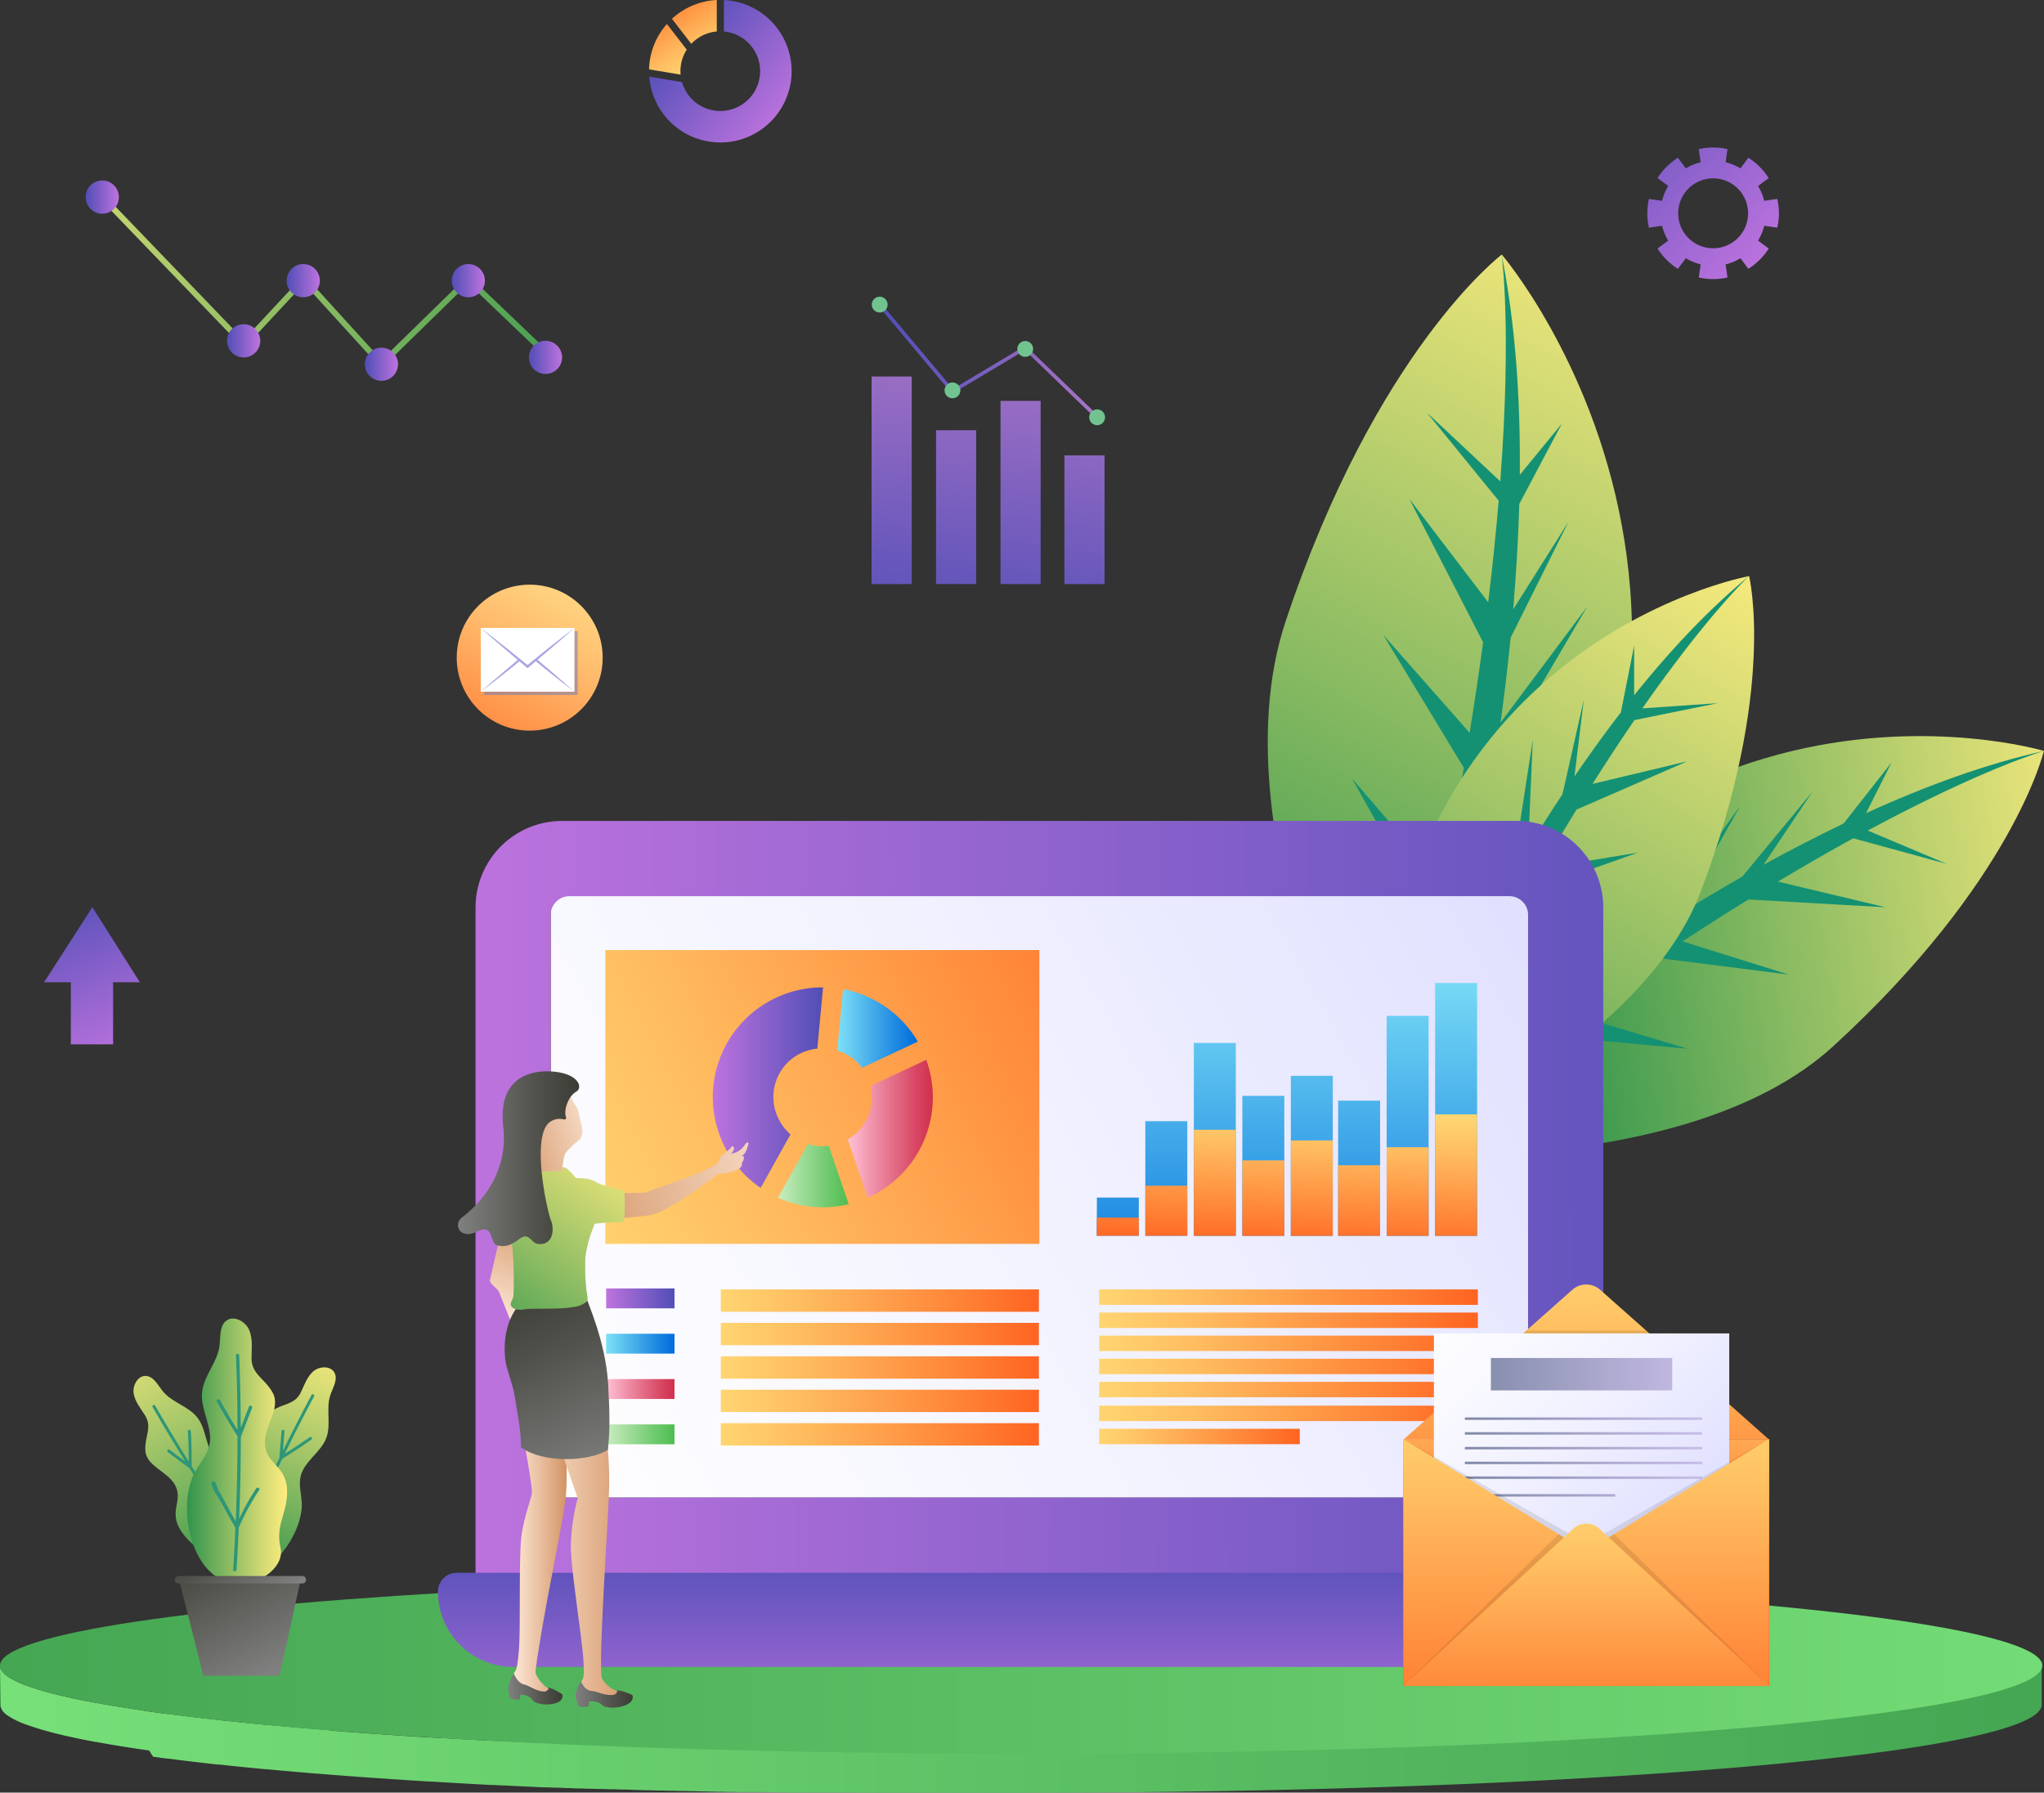 <svg xmlns="http://www.w3.org/2000/svg" xmlns:xlink="http://www.w3.org/1999/xlink" viewBox="0 0 624 547.26"><rect x="0" y="0" width="624" height="547.26" fill="#333333" stroke="none"/><defs><style>.cls-1{isolation:isolate;}.cls-2{fill:url(#New_Gradient_Swatch_copy_10);}.cls-3{fill:#149173;}.cls-4{fill:url(#New_Gradient_Swatch_copy_10-2);}.cls-5{fill:url(#New_Gradient_Swatch_copy_10-3);}.cls-6{fill:#21692b;}.cls-7{fill:url(#linear-gradient);}.cls-8{fill:url(#linear-gradient-2);}.cls-9{fill:url(#New_Gradient_Swatch_copy_26);}.cls-10{fill:url(#New_Gradient_Swatch_copy_4);}.cls-11{fill:url(#New_Gradient_Swatch_copy_4-2);}.cls-12{fill:url(#New_Gradient_Swatch_copy_4-3);}.cls-13{fill:url(#New_Gradient_Swatch_copy_12);}.cls-14{fill:url(#New_Gradient_Swatch_copy_7);}.cls-15{fill:url(#New_Gradient_Swatch_copy_11);}.cls-16{fill:url(#New_Gradient_Swatch_copy_8);}.cls-17{fill:url(#New_Gradient_Swatch_copy_8-2);}.cls-18{fill:url(#New_Gradient_Swatch_copy_8-3);}.cls-19{fill:url(#New_Gradient_Swatch_copy_8-4);}.cls-20{fill:url(#New_Gradient_Swatch_copy_8-5);}.cls-21{fill:url(#New_Gradient_Swatch_copy_8-6);}.cls-22{fill:url(#New_Gradient_Swatch_copy_8-7);}.cls-23{fill:url(#New_Gradient_Swatch_copy_8-8);}.cls-24{fill:url(#New_Gradient_Swatch_copy_8-9);}.cls-25{fill:url(#New_Gradient_Swatch_copy_8-10);}.cls-26{fill:url(#New_Gradient_Swatch_copy_8-11);}.cls-27{fill:url(#New_Gradient_Swatch_copy_8-12);}.cls-28{fill:url(#New_Gradient_Swatch_copy_8-13);}.cls-29{fill:url(#New_Gradient_Swatch_copy_11-2);}.cls-30{fill:url(#New_Gradient_Swatch_copy_7-2);}.cls-31{fill:url(#New_Gradient_Swatch_copy_12-2);}.cls-32{fill:url(#New_Gradient_Swatch_copy_4-4);}.cls-33,.cls-41{fill-rule:evenodd;}.cls-33{fill:url(#New_Gradient_Swatch_copy_12-3);}.cls-34{fill:url(#New_Gradient_Swatch_copy_12-4);}.cls-35{fill:url(#New_Gradient_Swatch_copy_12-5);}.cls-36{fill:url(#New_Gradient_Swatch_copy_12-6);}.cls-37{fill:url(#New_Gradient_Swatch_copy_12-7);}.cls-38{fill:url(#New_Gradient_Swatch_copy_12-8);}.cls-39{fill:url(#New_Gradient_Swatch_copy_12-9);}.cls-40{fill:url(#New_Gradient_Swatch_copy_12-10);}.cls-41{fill:url(#New_Gradient_Swatch_copy_8-14);}.cls-42{fill:url(#New_Gradient_Swatch_copy_8-15);}.cls-43{fill:url(#New_Gradient_Swatch_copy_8-16);}.cls-44{fill:url(#New_Gradient_Swatch_copy_8-17);}.cls-45{fill:url(#New_Gradient_Swatch_copy_8-18);}.cls-46{fill:url(#New_Gradient_Swatch_copy_8-19);}.cls-47{fill:url(#New_Gradient_Swatch_copy_8-20);}.cls-48{fill:url(#New_Gradient_Swatch_copy_8-21);}.cls-49{fill:url(#New_Gradient_Swatch_copy_4-5);}.cls-50{fill:url(#New_Gradient_Swatch_copy_8-22);}.cls-51{fill:url(#New_Gradient_Swatch_copy_8-23);}.cls-52{fill:url(#New_Gradient_Swatch_copy_4-6);}.cls-53{fill:url(#New_Gradient_Swatch_copy_4-7);}.cls-54{fill:url(#New_Gradient_Swatch_copy_22);}.cls-55{opacity:0.5;mix-blend-mode:multiply;}.cls-56{fill:#6c78ba;}.cls-57{fill:#fff;}.cls-58{fill:#aba6e2;}.cls-59{fill:url(#New_Gradient_Swatch_copy_16);}.cls-60{fill:url(#New_Gradient_Swatch_copy_16-2);}.cls-61{fill:url(#New_Gradient_Swatch_copy_16-3);}.cls-62{fill:url(#New_Gradient_Swatch_copy_16-4);}.cls-63{fill:url(#New_Gradient_Swatch_copy_16-5);}.cls-64{fill:#71c48f;}.cls-65{fill:url(#New_Gradient_Swatch_copy_10-4);}.cls-66{fill:url(#New_Gradient_Swatch_copy_4-8);}.cls-67{fill:url(#New_Gradient_Swatch_copy_4-9);}.cls-68{fill:url(#New_Gradient_Swatch_copy_4-10);}.cls-69{fill:url(#New_Gradient_Swatch_copy_4-11);}.cls-70{fill:url(#New_Gradient_Swatch_copy_4-12);}.cls-71{fill:url(#New_Gradient_Swatch_copy_4-13);}.cls-72{fill:url(#New_Gradient_Swatch_copy_14);}.cls-73{fill:url(#New_Gradient_Swatch_copy_14-2);}.cls-74{fill:url(#New_Gradient_Swatch_copy);}.cls-75{fill:url(#New_Gradient_Swatch_copy_14-3);}.cls-76{fill:url(#New_Gradient_Swatch_copy-2);}.cls-77{fill:url(#New_Gradient_Swatch_copy_14-4);}.cls-78{fill:#f9b253;}.cls-79{fill:url(#New_Gradient_Swatch_copy-3);}.cls-80{fill:#ccc;}.cls-81{fill:url(#New_Gradient_Swatch_copy_10-5);}.cls-82{fill:url(#New_Gradient_Swatch_copy_14-5);}.cls-83{fill:url(#New_Gradient_Swatch_copy-4);}.cls-84{fill:url(#New_Gradient_Swatch_copy_10-6);}.cls-85{fill:#2d9678;}.cls-86{fill:url(#New_Gradient_Swatch_copy_10-7);}.cls-87{fill:url(#New_Gradient_Swatch_copy_10-8);}.cls-88{fill:url(#New_Gradient_Swatch_copy-5);}.cls-89{fill:url(#New_Gradient_Swatch_copy-6);}.cls-90{fill:url(#New_Gradient_Swatch_copy_8-24);}.cls-91{fill:url(#New_Gradient_Swatch_copy_8-25);}.cls-92{opacity:0.1;}.cls-93{fill:url(#New_Gradient_Swatch_copy_26-2);}.cls-94{fill:url(#New_Gradient_Swatch_copy_24);}.cls-95{fill:url(#New_Gradient_Swatch_copy_24-2);}.cls-96{fill:url(#New_Gradient_Swatch_copy_24-3);}.cls-97{fill:url(#New_Gradient_Swatch_copy_24-4);}.cls-98{fill:url(#New_Gradient_Swatch_copy_24-5);}.cls-99{fill:url(#New_Gradient_Swatch_copy_24-6);}.cls-100{fill:url(#New_Gradient_Swatch_copy_24-7);}.cls-101{fill:url(#New_Gradient_Swatch_copy_8-26);}.cls-102{fill:url(#New_Gradient_Swatch_copy_8-27);}</style><linearGradient id="New_Gradient_Swatch_copy_10" x1="-1114.6" y1="596.02" x2="-979.76" y2="334.04" gradientTransform="translate(2147.15)" gradientUnits="userSpaceOnUse"><stop offset="0" stop-color="#30944c"/><stop offset="0.41" stop-color="#8abb62"/><stop offset="0.82" stop-color="#dedf77"/><stop offset="1" stop-color="#ffed7f"/></linearGradient><linearGradient id="New_Gradient_Swatch_copy_10-2" x1="-1032.07" y1="563.39" x2="-845.22" y2="534.49" xlink:href="#New_Gradient_Swatch_copy_10"/><linearGradient id="New_Gradient_Swatch_copy_10-3" x1="-1083.71" y1="631.57" x2="-959.47" y2="431.23" xlink:href="#New_Gradient_Swatch_copy_10"/><linearGradient id="linear-gradient" x1="3031.01" y1="794.48" x2="3682.23" y2="794.48" gradientTransform="matrix(-1, 0, 0, 1, 4312, 0)" gradientUnits="userSpaceOnUse"><stop offset="0" stop-color="#44a552"/><stop offset="0.43" stop-color="#59bd62"/><stop offset="1" stop-color="#79e27a"/></linearGradient><linearGradient id="linear-gradient-2" x1="3682.2" y1="775.69" x2="2975.62" y2="774.37" gradientTransform="matrix(-1, 0, 0, 1, 3663.82, -266.61)" xlink:href="#linear-gradient"/><linearGradient id="New_Gradient_Swatch_copy_26" x1="822.74" y1="721.01" x2="1254.64" y2="478.14" gradientTransform="translate(-663.74 -266.61)" gradientUnits="userSpaceOnUse"><stop offset="0" stop-color="#fff"/><stop offset="0.37" stop-color="#f2f2ff"/><stop offset="1" stop-color="#d2d2ff"/></linearGradient><linearGradient id="New_Gradient_Swatch_copy_4" x1="802.11" y1="638.26" x2="1230.42" y2="637.06" gradientTransform="translate(-15.56)" gradientUnits="userSpaceOnUse"><stop offset="0" stop-color="#be73de"/><stop offset="1" stop-color="#514eb7"/></linearGradient><linearGradient id="New_Gradient_Swatch_copy_4-2" x1="981.05" y1="805.01" x2="981.05" y2="736.95" xlink:href="#New_Gradient_Swatch_copy_4"/><linearGradient id="New_Gradient_Swatch_copy_4-3" x1="848.79" y1="662.99" x2="869.65" y2="662.99" gradientTransform="translate(-663.74 -266.61)" xlink:href="#New_Gradient_Swatch_copy_4"/><linearGradient id="New_Gradient_Swatch_copy_12" x1="848.79" y1="676.82" x2="869.65" y2="676.82" gradientTransform="translate(-663.74 -266.61)" gradientUnits="userSpaceOnUse"><stop offset="0" stop-color="#7de1f6"/><stop offset="0.07" stop-color="#74d8f4"/><stop offset="0.71" stop-color="#218be2"/><stop offset="1" stop-color="#006ddb"/></linearGradient><linearGradient id="New_Gradient_Swatch_copy_7" x1="848.79" y1="690.66" x2="869.65" y2="690.66" gradientTransform="translate(-663.74 -266.61)" gradientUnits="userSpaceOnUse"><stop offset="0" stop-color="#ffc1d6"/><stop offset="0.38" stop-color="#eb849d"/><stop offset="0.8" stop-color="#d84764"/><stop offset="1" stop-color="#d02f4d"/></linearGradient><linearGradient id="New_Gradient_Swatch_copy_11" x1="848.79" y1="704.49" x2="869.65" y2="704.49" gradientTransform="translate(-663.74 -266.61)" gradientUnits="userSpaceOnUse"><stop offset="0" stop-color="#caedc0"/><stop offset="0.06" stop-color="#c2eab9"/><stop offset="0.71" stop-color="#6fca6e"/><stop offset="1" stop-color="#4ebd50"/></linearGradient><linearGradient id="New_Gradient_Swatch_copy_8" x1="883.77" y1="663.67" x2="980.89" y2="663.67" gradientTransform="translate(-663.74 -266.61)" gradientUnits="userSpaceOnUse"><stop offset="0" stop-color="#ffd571"/><stop offset="0.25" stop-color="#ffbd60"/><stop offset="0.78" stop-color="#ff8035"/><stop offset="1" stop-color="#ff6421"/></linearGradient><linearGradient id="New_Gradient_Swatch_copy_8-2" x1="883.77" y1="684.08" x2="980.89" y2="684.08" xlink:href="#New_Gradient_Swatch_copy_8"/><linearGradient id="New_Gradient_Swatch_copy_8-3" x1="883.77" y1="704.49" x2="980.89" y2="704.49" xlink:href="#New_Gradient_Swatch_copy_8"/><linearGradient id="New_Gradient_Swatch_copy_8-4" x1="883.77" y1="694.29" x2="980.89" y2="694.29" xlink:href="#New_Gradient_Swatch_copy_8"/><linearGradient id="New_Gradient_Swatch_copy_8-5" x1="883.77" y1="673.88" x2="980.89" y2="673.88" xlink:href="#New_Gradient_Swatch_copy_8"/><linearGradient id="New_Gradient_Swatch_copy_8-6" x1="999.29" y1="662.62" x2="1114.91" y2="662.62" xlink:href="#New_Gradient_Swatch_copy_8"/><linearGradient id="New_Gradient_Swatch_copy_8-7" x1="999.29" y1="676.72" x2="1114.91" y2="676.72" xlink:href="#New_Gradient_Swatch_copy_8"/><linearGradient id="New_Gradient_Swatch_copy_8-8" x1="999.29" y1="690.82" x2="1114.91" y2="690.82" xlink:href="#New_Gradient_Swatch_copy_8"/><linearGradient id="New_Gradient_Swatch_copy_8-9" x1="999.29" y1="683.77" x2="1114.91" y2="683.77" xlink:href="#New_Gradient_Swatch_copy_8"/><linearGradient id="New_Gradient_Swatch_copy_8-10" x1="999.29" y1="669.67" x2="1114.91" y2="669.67" xlink:href="#New_Gradient_Swatch_copy_8"/><linearGradient id="New_Gradient_Swatch_copy_8-11" x1="999.29" y1="698.1" x2="1114.91" y2="698.1" xlink:href="#New_Gradient_Swatch_copy_8"/><linearGradient id="New_Gradient_Swatch_copy_8-12" x1="999.29" y1="705.15" x2="1060.55" y2="705.15" xlink:href="#New_Gradient_Swatch_copy_8"/><linearGradient id="New_Gradient_Swatch_copy_8-13" x1="834.38" y1="641" x2="1036.57" y2="541.69" xlink:href="#New_Gradient_Swatch_copy_8"/><linearGradient id="New_Gradient_Swatch_copy_11-2" x1="901.23" y1="625.52" x2="922.81" y2="625.52" gradientTransform="translate(-15.56)" xlink:href="#New_Gradient_Swatch_copy_11"/><linearGradient id="New_Gradient_Swatch_copy_7-2" x1="922.52" y1="611.2" x2="948.49" y2="611.2" gradientTransform="translate(-15.56)" xlink:href="#New_Gradient_Swatch_copy_7"/><linearGradient id="New_Gradient_Swatch_copy_12-2" x1="919.33" y1="580.6" x2="943.88" y2="580.6" gradientTransform="translate(-15.56)" xlink:href="#New_Gradient_Swatch_copy_12"/><linearGradient id="New_Gradient_Swatch_copy_4-4" x1="881.31" y1="598.64" x2="915" y2="598.64" xlink:href="#New_Gradient_Swatch_copy_4"/><linearGradient id="New_Gradient_Swatch_copy_12-3" x1="1004.99" y1="560.09" x2="1004.99" y2="673.75" xlink:href="#New_Gradient_Swatch_copy_12"/><linearGradient id="New_Gradient_Swatch_copy_12-4" x1="1019.79" y1="560.09" x2="1019.79" y2="673.75" xlink:href="#New_Gradient_Swatch_copy_12"/><linearGradient id="New_Gradient_Swatch_copy_12-5" x1="1034.6" y1="560.09" x2="1034.6" y2="673.75" xlink:href="#New_Gradient_Swatch_copy_12"/><linearGradient id="New_Gradient_Swatch_copy_12-6" x1="1049.41" y1="560.09" x2="1049.41" y2="673.75" xlink:href="#New_Gradient_Swatch_copy_12"/><linearGradient id="New_Gradient_Swatch_copy_12-7" x1="1064.22" y1="560.09" x2="1064.22" y2="673.75" xlink:href="#New_Gradient_Swatch_copy_12"/><linearGradient id="New_Gradient_Swatch_copy_12-8" x1="1078.65" y1="560.09" x2="1078.65" y2="673.75" xlink:href="#New_Gradient_Swatch_copy_12"/><linearGradient id="New_Gradient_Swatch_copy_12-9" x1="1093.46" y1="560.09" x2="1093.46" y2="673.75" xlink:href="#New_Gradient_Swatch_copy_12"/><linearGradient id="New_Gradient_Swatch_copy_12-10" x1="1108.26" y1="560.09" x2="1108.26" y2="673.75" xlink:href="#New_Gradient_Swatch_copy_12"/><linearGradient id="New_Gradient_Swatch_copy_8-14" x1="1006.59" y1="603.69" x2="1004.8" y2="645.56" xlink:href="#New_Gradient_Swatch_copy_8"/><linearGradient id="New_Gradient_Swatch_copy_8-15" x1="1021.16" y1="604.31" x2="1019.37" y2="646.19" xlink:href="#New_Gradient_Swatch_copy_8"/><linearGradient id="New_Gradient_Swatch_copy_8-16" x1="1035.57" y1="604.93" x2="1033.78" y2="646.8" xlink:href="#New_Gradient_Swatch_copy_8"/><linearGradient id="New_Gradient_Swatch_copy_8-17" x1="1050.56" y1="605.57" x2="1048.76" y2="647.45" xlink:href="#New_Gradient_Swatch_copy_8"/><linearGradient id="New_Gradient_Swatch_copy_8-18" x1="1065.21" y1="606.2" x2="1063.41" y2="648.07" xlink:href="#New_Gradient_Swatch_copy_8"/><linearGradient id="New_Gradient_Swatch_copy_8-19" x1="1079.77" y1="606.83" x2="1077.98" y2="648.7" xlink:href="#New_Gradient_Swatch_copy_8"/><linearGradient id="New_Gradient_Swatch_copy_8-20" x1="1094.44" y1="607.45" x2="1092.64" y2="649.33" xlink:href="#New_Gradient_Swatch_copy_8"/><linearGradient id="New_Gradient_Swatch_copy_8-21" x1="1109" y1="608.08" x2="1107.21" y2="649.95" xlink:href="#New_Gradient_Swatch_copy_8"/><linearGradient id="New_Gradient_Swatch_copy_4-5" x1="3124.3" y1="347.48" x2="3183.62" y2="290.92" gradientTransform="matrix(-1, 0, 0, 1, 4312, 0)" xlink:href="#New_Gradient_Swatch_copy_4"/><linearGradient id="New_Gradient_Swatch_copy_8-22" x1="3443.55" y1="282.08" x2="3458.34" y2="259.63" gradientTransform="matrix(-1, 0, 0, 1, 4312, 0)" xlink:href="#New_Gradient_Swatch_copy_8"/><linearGradient id="New_Gradient_Swatch_copy_8-23" x1="3456.2" y1="290.42" x2="3470.99" y2="267.97" gradientTransform="matrix(-1, 0, 0, 1, 4312, 0)" xlink:href="#New_Gradient_Swatch_copy_8"/><linearGradient id="New_Gradient_Swatch_copy_4-6" x1="3425.44" y1="303.74" x2="3458.71" y2="276.02" gradientTransform="matrix(-1, 0, 0, 1, 4312, 0)" xlink:href="#New_Gradient_Swatch_copy_4"/><linearGradient id="New_Gradient_Swatch_copy_4-7" x1="3625.71" y1="590.58" x2="3647.37" y2="538.58" gradientTransform="matrix(-1, 0, 0, 1, 3663.82, -266.61)" xlink:href="#New_Gradient_Swatch_copy_4"/><linearGradient id="New_Gradient_Swatch_copy_22" x1="3491.08" y1="446.72" x2="3520.18" y2="501.25" gradientTransform="matrix(-1, 0, 0, 1, 3663.82, -266.61)" gradientUnits="userSpaceOnUse"><stop offset="0" stop-color="#ffd582"/><stop offset="0.29" stop-color="#ffbd6e"/><stop offset="0.9" stop-color="#ff8039"/><stop offset="1" stop-color="#ff7530"/></linearGradient><linearGradient id="New_Gradient_Swatch_copy_16" x1="3345.29" y1="367.17" x2="3360.26" y2="474.29" gradientTransform="matrix(1, 0, 0, -1, -2392.5, 833.92)" gradientUnits="userSpaceOnUse"><stop offset="0" stop-color="#ab75c7"/><stop offset="0.05" stop-color="#a673c6"/><stop offset="0.69" stop-color="#6958bb"/><stop offset="1" stop-color="#514eb7"/></linearGradient><linearGradient id="New_Gradient_Swatch_copy_16-2" x1="3363.98" y1="364.56" x2="3378.95" y2="471.68" gradientTransform="matrix(1, 0, 0, -1, -2431.87, 842.89)" xlink:href="#New_Gradient_Swatch_copy_16"/><linearGradient id="New_Gradient_Swatch_copy_16-3" x1="3325.02" y1="370" x2="3339.99" y2="477.12" gradientTransform="matrix(1, 0, 0, -1, -2353.48, 850.55)" xlink:href="#New_Gradient_Swatch_copy_16"/><linearGradient id="New_Gradient_Swatch_copy_16-4" x1="3384.42" y1="361.7" x2="3399.39" y2="468.82" gradientTransform="matrix(1, 0, 0, -1, -2471.24, 826.48)" xlink:href="#New_Gradient_Swatch_copy_16"/><linearGradient id="New_Gradient_Swatch_copy_16-5" x1="3328.43" y1="376.84" x2="3395.7" y2="376.84" gradientTransform="matrix(-1, 0, 0, 1, 3663.82, -266.61)" xlink:href="#New_Gradient_Swatch_copy_16"/><linearGradient id="New_Gradient_Swatch_copy_10-4" x1="3471.34" y1="389.55" x2="3708.69" y2="310.93" gradientTransform="matrix(-1, 0, 0, 1, 3663.82, -266.61)" xlink:href="#New_Gradient_Swatch_copy_10"/><linearGradient id="New_Gradient_Swatch_copy_4-8" x1="3492.23" y1="375.71" x2="3502.35" y2="375.71" gradientTransform="matrix(-1, 0, 0, 1, 4312, 0)" xlink:href="#New_Gradient_Swatch_copy_4"/><linearGradient id="New_Gradient_Swatch_copy_4-9" x1="3515.79" y1="352.29" x2="3525.91" y2="352.29" gradientTransform="matrix(-1, 0, 0, 1, 4312, 0)" xlink:href="#New_Gradient_Swatch_copy_4"/><linearGradient id="New_Gradient_Swatch_copy_4-10" x1="3542.32" y1="377.81" x2="3552.44" y2="377.81" gradientTransform="matrix(-1, 0, 0, 1, 4312, 0)" xlink:href="#New_Gradient_Swatch_copy_4"/><linearGradient id="New_Gradient_Swatch_copy_4-11" x1="3566.18" y1="352.29" x2="3576.3" y2="352.29" gradientTransform="matrix(-1, 0, 0, 1, 4312, 0)" xlink:href="#New_Gradient_Swatch_copy_4"/><linearGradient id="New_Gradient_Swatch_copy_4-12" x1="3584.38" y1="370.65" x2="3594.51" y2="370.65" gradientTransform="matrix(-1, 0, 0, 1, 4312, 0)" xlink:href="#New_Gradient_Swatch_copy_4"/><linearGradient id="New_Gradient_Swatch_copy_4-13" x1="3627.54" y1="326.77" x2="3637.67" y2="326.77" gradientTransform="matrix(-1, 0, 0, 1, 4312, 0)" xlink:href="#New_Gradient_Swatch_copy_4"/><linearGradient id="New_Gradient_Swatch_copy_14" x1="799.4" y1="672.99" x2="811.42" y2="636.93" gradientUnits="userSpaceOnUse"><stop offset="0" stop-color="#ffecdc"/><stop offset="0.24" stop-color="#f6dac4"/><stop offset="0.74" stop-color="#e0ad87"/><stop offset="1" stop-color="#d39364"/></linearGradient><linearGradient id="New_Gradient_Swatch_copy_14-2" x1="803.55" y1="725.93" x2="821.13" y2="725.93" xlink:href="#New_Gradient_Swatch_copy_14"/><linearGradient id="New_Gradient_Swatch_copy" x1="803.32" y1="782.22" x2="819.92" y2="782.22" gradientUnits="userSpaceOnUse"><stop offset="0" stop-color="gray"/><stop offset="0.64" stop-color="#52524d"/><stop offset="1" stop-color="#3c3c35"/></linearGradient><linearGradient id="New_Gradient_Swatch_copy_14-3" x1="806.07" y1="725.13" x2="841.07" y2="725.13" xlink:href="#New_Gradient_Swatch_copy_14"/><linearGradient id="New_Gradient_Swatch_copy-2" x1="823.88" y1="783.94" x2="841.34" y2="783.94" xlink:href="#New_Gradient_Swatch_copy"/><linearGradient id="New_Gradient_Swatch_copy_14-4" x1="902.46" y1="614.92" x2="820.86" y2="637.87" xlink:href="#New_Gradient_Swatch_copy_14"/><linearGradient id="New_Gradient_Swatch_copy-3" x1="831.37" y1="718.53" x2="805.87" y2="659.16" xlink:href="#New_Gradient_Swatch_copy"/><linearGradient id="New_Gradient_Swatch_copy_10-5" x1="791.68" y1="679.58" x2="840.86" y2="612.19" gradientTransform="matrix(1, 0, 0, 1, 0, 0)" xlink:href="#New_Gradient_Swatch_copy_10"/><linearGradient id="New_Gradient_Swatch_copy_14-5" x1="834.35" y1="604.62" x2="801.93" y2="614.82" xlink:href="#New_Gradient_Swatch_copy_14"/><linearGradient id="New_Gradient_Swatch_copy-4" x1="788" y1="620.35" x2="824.99" y2="620.35" xlink:href="#New_Gradient_Swatch_copy"/><linearGradient id="New_Gradient_Swatch_copy_10-6" x1="724.25" y1="745.29" x2="684.28" y2="666.03" gradientTransform="matrix(1, 0, 0, 1, 0, 0)" xlink:href="#New_Gradient_Swatch_copy_10"/><linearGradient id="New_Gradient_Swatch_copy_10-7" x1="718.98" y1="746.07" x2="749.81" y2="673.85" gradientTransform="matrix(1, 0, 0, 1, 0, 0)" xlink:href="#New_Gradient_Swatch_copy_10"/><linearGradient id="New_Gradient_Swatch_copy_10-8" x1="705.26" y1="709.61" x2="735.83" y2="709.61" gradientTransform="matrix(1, 0, 0, 1, 0, 0)" xlink:href="#New_Gradient_Swatch_copy_10"/><linearGradient id="New_Gradient_Swatch_copy-5" x1="83.64" y1="510.11" x2="60.92" y2="465.07" xlink:href="#New_Gradient_Swatch_copy"/><linearGradient id="New_Gradient_Swatch_copy-6" x1="725.47" y1="756.64" x2="714.54" y2="734.96" xlink:href="#New_Gradient_Swatch_copy"/><linearGradient id="New_Gradient_Swatch_copy_8-24" x1="484.8" y1="412.32" x2="484.26" y2="476.07" gradientTransform="matrix(1, 0, 0, 1, 0, 0)" xlink:href="#New_Gradient_Swatch_copy_8"/><linearGradient id="New_Gradient_Swatch_copy_8-25" x1="1133.04" y1="650.55" x2="1131.98" y2="748.24" gradientTransform="matrix(1, 0, 0, 1, 0, 0)" xlink:href="#New_Gradient_Swatch_copy_8"/><linearGradient id="New_Gradient_Swatch_copy_26-2" x1="434.34" y1="402.86" x2="531.32" y2="501.44" gradientTransform="matrix(1, 0, 0, 1, 0, 0)" xlink:href="#New_Gradient_Swatch_copy_26"/><linearGradient id="New_Gradient_Swatch_copy_24" x1="519.66" y1="419.52" x2="436.85" y2="419.52" gradientUnits="userSpaceOnUse"><stop offset="0" stop-color="#c7bde7"/><stop offset="0.33" stop-color="#afabd1"/><stop offset="1" stop-color="#75819d"/></linearGradient><linearGradient id="New_Gradient_Swatch_copy_24-2" x1="519.66" y1="433.1" x2="436.85" y2="433.1" xlink:href="#New_Gradient_Swatch_copy_24"/><linearGradient id="New_Gradient_Swatch_copy_24-3" x1="519.66" y1="437.6" x2="436.85" y2="437.6" xlink:href="#New_Gradient_Swatch_copy_24"/><linearGradient id="New_Gradient_Swatch_copy_24-4" x1="519.66" y1="442.1" x2="436.85" y2="442.1" xlink:href="#New_Gradient_Swatch_copy_24"/><linearGradient id="New_Gradient_Swatch_copy_24-5" x1="519.66" y1="446.6" x2="436.85" y2="446.6" xlink:href="#New_Gradient_Swatch_copy_24"/><linearGradient id="New_Gradient_Swatch_copy_24-6" x1="519.66" y1="451.1" x2="436.85" y2="451.1" xlink:href="#New_Gradient_Swatch_copy_24"/><linearGradient id="New_Gradient_Swatch_copy_24-7" x1="519.66" y1="456.5" x2="436.85" y2="456.5" xlink:href="#New_Gradient_Swatch_copy_24"/><linearGradient id="New_Gradient_Swatch_copy_8-26" x1="484.4" y1="428.97" x2="484.07" y2="541.2" gradientTransform="matrix(1, 0, 0, 1, 0, 0)" xlink:href="#New_Gradient_Swatch_copy_8"/><linearGradient id="New_Gradient_Swatch_copy_8-27" x1="1132.44" y1="725.29" x2="1132.44" y2="805.95" gradientTransform="matrix(1, 0, 0, 1, 0, 0)" xlink:href="#New_Gradient_Swatch_copy_8"/></defs><g class="cls-1"><g id="Camada_1" data-name="Camada 1"><path class="cls-2" d="M1073,623.77s-54.93-99.7-32.35-167.45c27.69-83.07,66-112,66-112S1215.53,471.3,1073,623.77Z" transform="translate(-648.18 -266.61)"/><path class="cls-3" d="M1083.78,392.56l1.94,1.82,20.47,19.19c3.56-47.22.41-69.21.41-69.21,4.2,21,5.76,43.89,5.55,67.21L1125,395.92l-13,24.52c-.3,10.73-1,21.51-1.86,32.19L1127,425.92l-17.65,35.39c-.87,8.75-1.91,17.41-3.07,25.89l26.47-35.43L1104.41,500c-1.79,11.72-3.78,23-5.84,33.62l24.92-24.92-28.17,41c-2.29,10.81-4.57,20.69-6.68,29.34l24.74-31.85-27,46.94c-3.79,12.13-9,24.9-9,24.9l-4.4,4.81-4.21-8.2c3.65-9.14,6.47-16.5,8.65-25.66l-14.75-40.5,17.25,26.88q3.25-14.2,6-27.48l-25-44.62,27.56,32.13q3.73-18.66,6.58-35.38l-24.58-40.56,26.35,29.88q2.36-14.6,4.11-27.65l-22.51-43.75,24.07,31.54c1.37-11.26,2.41-21.57,3.2-31Z" transform="translate(-648.18 -266.61)"/><path class="cls-4" d="M1066,618.93s96.75,8.25,141.74-32.84c55.15-50.39,64.4-90.24,64.4-90.24S1135.47,455,1066,618.93Z" transform="translate(-648.18 -266.61)"/><path class="cls-3" d="M1242.52,530.35l-2.09-.88-22.06-9.31c35.58-19.14,53.81-24.31,53.81-24.31-17.81,4-36.21,10.72-54.32,19l7.75-15.43L1211,518c-8.26,4-16.44,8.2-24.45,12.61l15-22.39-21.47,26c-6.52,3.71-12.91,7.52-19.12,11.37l18.44-32.92-27.74,38.78c-8.51,5.46-16.61,10.92-24.18,16.21l10.78-28.07-22.17,36.17c-7.64,5.53-14.55,10.74-20.55,15.38l16.24-30.33-27.22,37.33c-8.14,7.16-16.29,15.64-16.29,15.64l-2.22,5.1,7.85.44c5.86-6,10.61-10.77,17-15.64l36.68-2.54-26.94-4.13q10-7.47,19.34-14.23l43.45,4-34.6-10.35q13.25-9.37,25.3-17.39l40.14,5.1L1161.82,554q10.56-6.9,20.14-12.79l41.9,2.38-32.93-7.84q12.45-7.44,23-13.22Z" transform="translate(-648.18 -266.61)"/><path class="cls-5" d="M1069.3,620.61s79.11-31.85,98.11-81.87c23.28-61.35,14.75-96.25,14.75-96.25S1058.79,464.56,1069.3,620.61Z" transform="translate(-648.18 -266.61)"/><path class="cls-3" d="M1172.57,481.28l-2,.14-21,1.44c20.32-29.1,32.56-40.37,32.56-40.37-12.38,10.18-24.14,22.74-35.07,36.38l0-15.16L1143,484.1c-4.92,6.37-9.64,12.93-14.17,19.56l2.87-23.48-6.52,28.9c-3.65,5.49-7.14,11-10.49,16.49l1.42-33.11-6.39,41.39c-4.51,7.65-8.7,15.14-12.54,22.28l-2.66-26.28L1091.45,567c-3.8,7.36-7.15,14.18-10,20.19l.72-30.2-6.56,40c-3.54,8.84-6.57,18.71-6.57,18.71l.28,4.88,6.32-2.77a131.56,131.56,0,0,1,7.14-19l27.75-16.52-22.75,7.43q4.85-9.79,9.52-18.81l35.65-14.05-31.22,5.59q6.68-12.6,13-23.66l33.48-11.89-29.46,4.86q5.55-9.6,10.73-18l33.79-14.73-28.92,6.9q6.81-10.77,12.82-19.49Z" transform="translate(-648.18 -266.61)"/><g class="cls-1"><g class="cls-1"><path class="cls-6" d="M648.18,775.09V787a2.77,2.77,0,0,0,.44,1.44V776.52a2.71,2.71,0,0,1-.44-1.43" transform="translate(-648.18 -266.61)"/><path class="cls-7" d="M648.18,775.09a2.79,2.79,0,0,0,.49,1.51l.21.3.11.14.25.28.12.12.39.37,0,0c.15.13.32.26.49.39l.21.15.28.19.24.16.31.19.26.15.34.19.28.16.36.19.32.15.38.19.34.16.41.18.36.16.45.19.37.15.48.19.4.15.31.11.53.2.33.12.55.18.35.12.61.2.32.1.76.24.2.06,1,.3.27.08.78.22.39.11.7.19.43.11.7.18.45.12.75.19.43.1.9.22.31.07,1.25.29.24.06,1.05.23.45.1.88.19.52.11.85.17.54.11.9.18.52.11,1,.19.44.09,1.48.28.18,0,1.34.24.53.1,1,.18.61.1,1,.17.64.11,1,.17.64.1,1.14.19.53.08,1.69.27h0l1.74.27.58.08,1.2.18.68.1L693,789l.73.11,1.14.16.72.1,1.25.17.64.08,1.6.22.32,0,2,.25.6.08,1.39.17.74.09,1.29.16.8.1,1.28.15.79.1,1.35.15.77.09,1.57.18.55.06,2.15.24.52.06,1.66.18.79.09,1.43.15.87.09,1.42.14.85.09,1.48.15.83.08,1.69.17.63.06,2.34.23.45,0,1.93.18.85.08,1.55.14,1,.09,1.51.13,1,.09,1.55.13.92.08,1.74.15.77.06,2.51.21.32,0,2.25.18.82.07L750,795l1,.08,1.59.12,1.06.08,1.66.13,1,.07,1.79.13.89.07,2.48.18h.21l2.71.19.91.07,1.85.12,1,.07,1.74.12,1.13.07,1.7.12,1.11.07,1.87.12.95.06,2.4.15.46,0,2.86.18.92,0,2,.12,1.09.06,1.85.11,1.17.07,1.82.1,1.17.06,1.86.11,1.14.06,2.23.12.76,0,3,.15.68,0,2.34.11,1.16.06,1.92.1,1.24.06,1.9.09,1.22,0,2,.1,1.13,0,2.24.1.92,0,3.15.14.58,0,2.59.11,1.16,0,2.06.08,1.29,0,2,.08,1.28,0,2,.08,1.25,0,2.15.08,1.14,0,3.27.12h0l3.27.11,1.05,0,2.27.07,1.29,0,2.08.07,1.31,0,2.13.07,1.28,0,2.26.07,1.13,0,3,.09h.36l3.41.09,1.08,0,2.37.06,1.34,0,2.1.05,1.44,0,2.13,0,1.34,0,2.28,0,1.24,0,2.78.06h.73l3.51.07,1,0,2.52,0,1.32,0,2.24,0,1.4,0,2.27,0,1.34,0,2.34,0,1.29,0,2.74,0h.86l3.63,0h.8l2.84,0,1.31,0,2.31,0,1.5,0,2.2,0,1.51,0,2.26,0h1.42l2.61,0h1.07l3.71,0h.55l3.17,0h20.32c172.16,0,311.73-12,311.73-26.91V787c0,14.86-139.57,26.91-311.73,26.91H939.6l-3.17,0h-.55l-3.71,0H931.1l-2.61,0h-1.42l-2.26,0-1.51,0-2.2,0h-1.5l-2.31,0-1.31,0-2.84,0h-.8l-3.63-.05-.86,0-2.74,0-1.29,0-2.34,0-1.34,0-2.27,0-1.4,0-2.24,0-1.32,0-2.52,0-1,0-3.51-.08h-.73l-2.78-.06-1.24,0-2.28,0-1.34,0-2.13,0-1.44,0-2.1-.05-1.34,0-2.37-.06-1.08,0-3.41-.09h-.36l-3-.09-1.13,0-2.26-.07-1.28,0-2.13-.06-1.31,0-2.08-.07-1.29,0-2.27-.08-1.05,0-3.27-.11h0l-3.27-.12-1.14,0-2.15-.08-1.25,0-2-.07-1.28,0-2-.08-1.29,0-2.06-.09-1.16,0-2.59-.11-.58,0-3.15-.14-.92,0-2.24-.1-1.13,0-2-.09-1.22-.06-1.9-.09-1.24-.06-1.92-.09-1.16-.06-2.34-.12-.68,0-3-.16-.76,0-2.23-.12-1.14-.06-1.86-.1-1.17-.07-1.82-.1-1.17-.07-1.85-.1-1.09-.07-2-.11-.92-.06-2.86-.17-.46,0-2.4-.15-.95-.06-1.87-.12-1.11-.07-1.7-.11-1.13-.08-1.74-.11-1-.07-1.85-.13-.91-.06-2.71-.19-.21,0-2.48-.18-.89-.06-1.79-.14-1-.07-1.66-.12-1.06-.09-1.59-.12-1-.08-1.75-.14-.82-.06-2.25-.19-.32,0-2.51-.21-.77-.07-1.74-.15-.92-.08-1.55-.13-1-.09-1.51-.13-1-.09-1.55-.14-.85-.08-1.93-.18-.45,0-2.34-.23-.63-.06-1.69-.16-.83-.09-1.48-.15-.85-.08-1.42-.15-.87-.09-1.43-.15-.79-.09-1.66-.18-.52,0-2.15-.24-.55-.06-1.57-.18-.77-.09-1.35-.16-.79-.09-1.28-.16-.8-.09-1.29-.16-.74-.09-1.39-.18-.6-.08-2-.25-.32,0-1.6-.21-.64-.09-1.25-.17-.72-.1L693.7,801l-.73-.1-1.14-.17-.68-.1-1.2-.17-.58-.09-1.74-.27h0l-1.69-.26-.53-.09-1.14-.18-.64-.11-1-.16-.64-.11-1-.17-.61-.11-1-.18-.53-.09-1.34-.25-.18,0-1.48-.28-.44-.08-1-.2-.52-.1-.9-.18-.54-.11-.85-.18-.52-.11-.88-.19-.45-.1-1.05-.23-.24-.05-1.25-.29-.31-.08-.9-.21-.43-.11-.75-.19-.45-.11-.7-.18-.43-.12-.7-.19-.39-.11-.78-.22-.27-.07-1-.3-.2-.07-.76-.23-.32-.11-.61-.2-.35-.11-.55-.19-.33-.12-.53-.19-.31-.12-.12,0-.28-.11-.48-.19-.37-.15-.45-.19-.36-.15-.41-.19-.34-.15-.38-.19-.32-.16-.36-.19-.28-.15-.34-.19-.26-.16-.31-.19-.24-.15-.28-.2-.16-.11-.05,0c-.17-.13-.34-.26-.49-.39l0,0a4.59,4.59,0,0,1-.39-.37l-.12-.12c-.09-.09-.17-.19-.25-.28l-.11-.13-.21-.31,0-.07h0a2.71,2.71,0,0,1-.44-1.43Z" transform="translate(-648.18 -266.61)"/></g><ellipse class="cls-8" cx="311.74" cy="508.47" rx="311.74" ry="26.91"/></g><rect class="cls-9" x="168.13" y="273.57" width="298.37" height="183.61"/><path class="cls-10" d="M1111.19,517.23H819.79a26.43,26.43,0,0,0-26.43,26.37V752.49a5.73,5.73,0,0,0,5.73,5.74h332.8a5.74,5.74,0,0,0,5.74-5.74V543.6A26.43,26.43,0,0,0,1111.19,517.23ZM816.31,718.06V545.92a5.73,5.73,0,0,1,5.74-5.73h286.89a5.73,5.73,0,0,1,5.74,5.73V718.06a5.74,5.74,0,0,1-5.74,5.74H822.05A5.74,5.74,0,0,1,816.31,718.06Z" transform="translate(-648.18 -266.61)"/><path class="cls-11" d="M1143.37,746.75H787.62a5.74,5.74,0,0,0-5.74,5.74h0a23,23,0,0,0,23,23h321.28a23,23,0,0,0,23-23h0A5.74,5.74,0,0,0,1143.37,746.75Z" transform="translate(-648.18 -266.61)"/><rect class="cls-12" x="185.05" y="393.34" width="20.86" height="6.07"/><rect class="cls-13" x="185.05" y="407.17" width="20.86" height="6.07"/><rect class="cls-14" x="185.05" y="421.01" width="20.86" height="6.07"/><rect class="cls-15" x="185.05" y="434.84" width="20.86" height="6.07"/><rect class="cls-16" x="220.04" y="393.64" width="97.12" height="6.83"/><rect class="cls-17" x="220.04" y="414.06" width="97.12" height="6.82"/><rect class="cls-18" x="220.04" y="434.47" width="97.12" height="6.82"/><rect class="cls-19" x="220.04" y="424.26" width="97.12" height="6.82"/><rect class="cls-20" x="220.04" y="403.85" width="97.12" height="6.82"/><rect class="cls-21" x="335.55" y="393.64" width="115.62" height="4.72"/><rect class="cls-22" x="335.55" y="407.74" width="115.62" height="4.71"/><rect class="cls-23" x="335.55" y="421.85" width="115.62" height="4.71"/><rect class="cls-24" x="335.55" y="414.8" width="115.62" height="4.71"/><rect class="cls-25" x="335.55" y="400.7" width="115.62" height="4.71"/><rect class="cls-26" x="335.55" y="429.12" width="115.62" height="4.72"/><rect class="cls-27" x="335.55" y="436.18" width="61.26" height="4.71"/><rect class="cls-28" x="184.81" y="290.04" width="132.5" height="89.7"/><path class="cls-29" d="M901.19,616.42a14.61,14.61,0,0,1-6.35-.56l-9.16,16.37a33.42,33.42,0,0,0,21.58,2Z" transform="translate(-648.18 -266.61)"/><path class="cls-30" d="M914,598.11a15,15,0,0,1-7,16.34l6.07,17.8c.19-.09.39-.15.58-.25a33.58,33.58,0,0,0,17.3-41.84Z" transform="translate(-648.18 -266.61)"/><path class="cls-31" d="M903.77,587.31a14.76,14.76,0,0,1,7.6,5.28l17-8a33.54,33.54,0,0,0-22.81-16Z" transform="translate(-648.18 -266.61)"/><path class="cls-32" d="M889.51,612.91a14.69,14.69,0,0,1-3.75-4.94,14.83,14.83,0,0,1,11.93-21.23l1.75-18.7A33.51,33.51,0,0,0,869,615.86a33.2,33.2,0,0,0,11.4,13.39Z" transform="translate(-648.18 -266.61)"/><polygon class="cls-33" points="334.86 365.6 347.67 365.6 347.64 377.25 334.83 377.25 334.86 365.6"/><rect class="cls-34" x="349.65" y="342.28" width="12.81" height="34.98"/><rect class="cls-35" x="364.46" y="318.4" width="12.81" height="58.87"/><rect class="cls-36" x="379.27" y="334.54" width="12.81" height="42.73"/><rect class="cls-37" x="394.07" y="328.44" width="12.81" height="48.84"/><rect class="cls-38" x="408.51" y="336.02" width="12.81" height="41.24"/><rect class="cls-39" x="423.32" y="310.13" width="12.81" height="67.14"/><rect class="cls-40" x="438.12" y="300.1" width="12.81" height="77.18"/><polygon class="cls-41" points="334.86 371.71 347.67 371.72 347.64 377.25 334.83 377.25 334.86 371.71"/><rect class="cls-42" x="349.65" y="361.98" width="12.81" height="15.27"/><rect class="cls-43" x="364.46" y="344.9" width="12.81" height="32.37"/><rect class="cls-44" x="379.27" y="354.25" width="12.81" height="23.03"/><rect class="cls-45" x="394.07" y="348.15" width="12.81" height="29.13"/><rect class="cls-46" x="408.51" y="355.73" width="12.81" height="21.54"/><rect class="cls-47" x="423.32" y="350.22" width="12.81" height="27.05"/><rect class="cls-48" x="438.12" y="340.19" width="12.81" height="37.09"/><path class="cls-49" d="M1155.58,327.92l-4-.59a19.57,19.57,0,0,0,0,8.79l4-.59a15.73,15.73,0,0,0,1.88,4.53l-3.26,2.42a20.11,20.11,0,0,0,6.21,6.21l2.43-3.25a15.89,15.89,0,0,0,4.53,1.88l-.59,4a19.91,19.91,0,0,0,8.78,0l-.58-4a16,16,0,0,0,4.53-1.88l2.42,3.25a20.11,20.11,0,0,0,6.21-6.21l-3.26-2.42a15.73,15.73,0,0,0,1.88-4.53l4,.59a19.57,19.57,0,0,0,0-8.79l-4,.59a15.73,15.73,0,0,0-1.88-4.53l3.26-2.42a20.22,20.22,0,0,0-6.21-6.21l-2.42,3.25a16,16,0,0,0-4.53-1.87l.58-4a19.52,19.52,0,0,0-8.78,0l.59,4a15.87,15.87,0,0,0-4.53,1.87l-2.43-3.25a20.22,20.22,0,0,0-6.21,6.21l3.26,2.42A15.73,15.73,0,0,0,1155.58,327.92Zm4.92,3.81a10.67,10.67,0,1,1,10.67,10.67A10.67,10.67,0,0,1,1160.5,331.73Z" transform="translate(-648.18 -266.61)"/><path class="cls-50" d="M859.22,280l-5.9-7.65A21.71,21.71,0,0,1,867,266.61v9.61A12.12,12.12,0,0,0,859.22,280Z" transform="translate(-648.18 -266.61)"/><path class="cls-51" d="M846.33,287.78a21.65,21.65,0,0,1,5.45-13.85l6.05,7.85a12.09,12.09,0,0,0-1.92,6.55c0,.36,0,.71.05,1.06Z" transform="translate(-648.18 -266.61)"/><path class="cls-52" d="M856.38,291.67a12.16,12.16,0,1,0,12.79-15.45v-9.61A21.76,21.76,0,1,1,846.39,290Z" transform="translate(-648.18 -266.61)"/><polygon class="cls-53" points="13.45 299.87 28.2 276.95 42.7 299.87 34.53 299.87 34.53 318.83 21.62 318.83 21.62 299.87 13.45 299.87"/><circle class="cls-54" cx="161.71" cy="200.77" r="22.28"/><g class="cls-55"><rect class="cls-56" x="147.78" y="192.69" width="28.59" height="19.48"/></g><rect class="cls-57" x="146.78" y="191.69" width="28.59" height="19.48"/><path class="cls-58" d="M823.55,477.79c-2.47-1.85-4.9-3.76-7.32-5.68-1.22-.95-2.4-1.94-3.6-2.91l-3.6-2.92h.45l-3.59,2.92c-1.2,1-2.39,2-3.61,2.91-2.42,1.92-4.84,3.83-7.32,5.68,2.29-2.08,4.63-4.09,7-6.1,1.16-1,2.36-2,3.54-3l3.55-3,.23-.19.22.19,3.55,3c1.19,1,2.38,2,3.55,3C818.92,473.7,821.26,475.71,823.55,477.79Z" transform="translate(-648.18 -266.61)"/><polyline class="cls-57" points="175.37 191.69 161.07 203.47 146.78 191.69"/><path class="cls-58" d="M823.55,458.31c-2.29,2.07-4.63,4.09-7,6.1-1.17,1-2.36,2-3.55,3l-3.55,3-.22.19-.23-.19-3.55-3c-1.18-1-2.38-2-3.54-3-2.35-2-4.69-4-7-6.1,2.48,1.85,4.9,3.76,7.32,5.68,1.22.95,2.41,1.93,3.61,2.9l3.59,2.92H809l3.6-2.92c1.2-1,2.38-1.95,3.6-2.9C818.65,462.07,821.08,460.16,823.55,458.31Z" transform="translate(-648.18 -266.61)"/><rect class="cls-59" x="953.63" y="389" width="12.25" height="55.93" transform="translate(1271.32 567.31) rotate(180)"/><rect class="cls-60" x="933.94" y="397.97" width="12.25" height="46.96" transform="translate(1231.95 576.27) rotate(180)"/><rect class="cls-61" x="973.13" y="405.62" width="12.25" height="39.3" transform="translate(1310.33 583.93) rotate(180)"/><rect class="cls-62" x="914.25" y="381.56" width="12.25" height="63.36" transform="translate(1192.58 559.87) rotate(180)"/><polygon class="cls-63" points="334.6 127.83 335.38 127.02 313.06 105.5 290.89 118.74 268.99 92.62 268.12 93.34 290.64 120.2 312.9 106.91 334.6 127.83"/><path class="cls-64" d="M980.71,394a2.41,2.41,0,1,0,2.4-2.41A2.4,2.4,0,0,0,980.71,394Z" transform="translate(-648.18 -266.61)"/><path class="cls-64" d="M958.76,373.12a2.41,2.41,0,1,0,2.4-2.4A2.41,2.41,0,0,0,958.76,373.12Z" transform="translate(-648.18 -266.61)"/><path class="cls-64" d="M936.54,385.77a2.41,2.41,0,1,0,2.41-2.4A2.41,2.41,0,0,0,936.54,385.77Z" transform="translate(-648.18 -266.61)"/><path class="cls-64" d="M914.33,359.59a2.41,2.41,0,1,0,2.41-2.4A2.41,2.41,0,0,0,914.33,359.59Z" transform="translate(-648.18 -266.61)"/><polygon class="cls-65" points="116.4 112.48 142.98 86.5 165.91 108.43 167.15 107.13 142.96 84.02 116.47 109.9 92.84 83.94 74.39 103.75 31.86 59.54 30.57 60.78 74.42 106.35 92.82 86.58 116.4 112.48"/><path class="cls-66" d="M809.65,375.71a5.06,5.06,0,1,0,5.06-5.06A5.07,5.07,0,0,0,809.65,375.71Z" transform="translate(-648.18 -266.61)"/><path class="cls-67" d="M786.09,352.29a5.06,5.06,0,1,0,5.06-5.06A5.06,5.06,0,0,0,786.09,352.29Z" transform="translate(-648.18 -266.61)"/><path class="cls-68" d="M759.56,377.81a5.06,5.06,0,1,0,5.06-5.06A5.06,5.06,0,0,0,759.56,377.81Z" transform="translate(-648.18 -266.61)"/><path class="cls-69" d="M735.7,352.29a5.06,5.06,0,1,0,5.06-5.06A5.05,5.05,0,0,0,735.7,352.29Z" transform="translate(-648.18 -266.61)"/><path class="cls-70" d="M717.49,370.65a5.07,5.07,0,1,0,5.06-5.06A5.06,5.06,0,0,0,717.49,370.65Z" transform="translate(-648.18 -266.61)"/><path class="cls-71" d="M674.33,326.77a5.07,5.07,0,1,0,5.06-5.06A5.06,5.06,0,0,0,674.33,326.77Z" transform="translate(-648.18 -266.61)"/><path class="cls-72" d="M800.63,644.83l-2.89,12.6c-.07,1.21,2.31,2.43,2.76,3.56l4.89,12.2,3.18-3.18-3.18-12.13.68-12.09Z" transform="translate(-648.18 -266.61)"/><path class="cls-73" d="M819.86,677.34l-14.56-11.7s-3.41,8.23-.7,16.86c1.33,4.24-.09,7.26.63,9.27s5.61,28.59,5.34,30.56-2.45,7.51-3.2,13.3c-.81,6.36-.28,25.79-.7,33.67h0s-.35,5.87-1,7.17a11.78,11.78,0,0,0-1.73,4.48,2.75,2.75,0,0,0,1.67,2.63c1.17.56,1.93-.07,2.35,0,2.42.23,2.9,2.06,7.06,2.64a6.36,6.36,0,0,0,4.34-1.21.94.94,0,0,0,.14-1.29c-.25-.37-3.34-1.35-4.74-2.2a10.92,10.92,0,0,1-3-3.9,4.31,4.31,0,0,1,0-1.53h0c.16-1.24.33-2.52.53-3.85.16-1,.3-1.74.3-1.74h0c2.61-17.15,7.7-39.86,8.38-47.66C821.58,714.13,820.81,698.27,819.86,677.34Z" transform="translate(-648.18 -266.61)"/><path class="cls-74" d="M819.67,785.28c.29-.53.35-1.31.06-1.5a25.91,25.91,0,0,0-2.62-1.49c-.81-.35-2.1-.65-1.64-.41s-.35,1.16-1.11,1.13c-2.6-.1-4.56-1.78-6.05-2.12-2.15-.48-3.11-3-3.21-3.39a9.86,9.86,0,0,0-1.46,3,5.12,5.12,0,0,0-.27,2.25,5,5,0,0,1,.29,2.12,4,4,0,0,0,1.55.52,6,6,0,0,0,1.66,0L807,784a5.75,5.75,0,0,1,1.32.1,7.24,7.24,0,0,1,2,.89c.3.35.55,1,1,1.18a8.35,8.35,0,0,0,3.43.77C817.56,787,819.17,786.17,819.67,785.28Z" transform="translate(-648.18 -266.61)"/><path class="cls-75" d="M840.8,783.94c-.31-.34-3.62-.84-5.18-1.47a9,9,0,0,1-3.65-3.41c-.36-.84-.32-5.11-.29-6.9.18-12.51,2.14-42.14,2.41-49.76.45-12.56-1.31-25.5-6.34-45.61l-18.13-13.62s-4.94,9.41-3.17,18.35c1,5.19,5.35,5.94,6.1,8s12,34.46,12,34.46a61,61,0,0,0-2.09,14.77c0,6.58,3.15,26.4,3.78,34,.08,1.48.37,5-.06,6.14-.52,1.39-1.86,3-1.77,4.76a2.67,2.67,0,0,0,2.06,2.35c1.28.38,2-.36,2.42-.38,2.54-.13,3.26,1.6,7.64,1.56a6.93,6.93,0,0,0,4.32-1.85A.92.92,0,0,0,840.8,783.94Z" transform="translate(-648.18 -266.61)"/><path class="cls-76" d="M841.19,785.48c.24-.56.2-1.35-.12-1.49a24.51,24.51,0,0,0-2.9-1.08c-.88-.23-2.25-.33-1.75-.17s-.21,1.2-1,1.29c-2.7.29-4.94-1.08-6.52-1.19-2.28-.15-3.14-2.49-3.3-2.88a10.41,10.41,0,0,0-1.59,3.16,4.93,4.93,0,0,0,0,2.26,5,5,0,0,1,.56,2.07,4.54,4.54,0,0,0,1.67.28,6.59,6.59,0,0,0,1.71-.27V786.1a6.8,6.8,0,0,1,1.38-.1,4.63,4.63,0,0,1,2.24.77,4.1,4.1,0,0,0,1.21.85,9.15,9.15,0,0,0,3.55.23C839.24,787.53,840.79,786.44,841.19,785.48Z" transform="translate(-648.18 -266.61)"/><path class="cls-77" d="M876.65,615.77c.12-.52-.48-.68-1.11.36a5.9,5.9,0,0,1-4,2.65c-.11-.29.27-.38.56-1s.1-1.14-.2-1.25-.74.68-.92.83l-2,1.71a4.18,4.18,0,0,0-1.46,2,2.92,2.92,0,0,0-.1.5c-4.49,3.42-19.27,7.67-21.27,8.89-1.31.8-22.55-.07-22.55-.07l2.46,8.76c6.75-.07,18.84-1.23,20.51-1.56,6.25-1.22,19.59-11.73,21-12.68.93.24,6-.77,6.76-2a2,2,0,0,0,.34-1.31c.45-.52,1.21-2.37-.12-2C875.93,618.72,876.28,617.33,876.65,615.77Z" transform="translate(-648.18 -266.61)"/><path class="cls-78" d="M803.6,630.85a86.21,86.21,0,0,0-3.81,13.85l6.94,1.09V636" transform="translate(-648.18 -266.61)"/><path class="cls-79" d="M827.06,662.37c.12,1.1,6,13.47,6.77,26.73.49,8.79.61,13.83-.07,20.17-6.17,3.64-19.81,4.06-26.53-.81.09-5.24-1.38-12-2.1-16.62-.32-2-2.36-7.58-2.63-9.61-1-7.64.92-14.81,5.92-19.12Z" transform="translate(-648.18 -266.61)"/><path class="cls-80" d="M826.88,650.45a62.17,62.17,0,0,0,.33,10,20,20,0,0,1,.33,2.65,1.51,1.51,0,0,1-.53,1v0c.45-1-.63-6-1.09-8.79a31.6,31.6,0,0,1,.66-11.68c1-3.43,1.36-5.06,1.36-5.06s.78-1.17,1.32-2a6.21,6.21,0,0,1,0,4.79A33.73,33.73,0,0,0,826.88,650.45Z" transform="translate(-648.18 -266.61)"/><path class="cls-81" d="M838.78,630s-6.11-1-9-2.75c-1.6-.94-4.38-1-5.79-1-1.53-1.94-3-3.2-3.47-3.27s-3,0-5.92,0A11.87,11.87,0,0,0,803,635.66a83.36,83.36,0,0,0,1.3,9.66c.71,3.87.83,12.53.66,16.33-.07,1.74-.88,2.24-.88,3.12,0,1.27,2.14,2,4.22,1.56s10.09.16,15.06-.74a7.36,7.36,0,0,0,3.64-1.4,1.51,1.51,0,0,0,.53-1,20,20,0,0,0-.33-2.65,62.17,62.17,0,0,1-.33-10,33.73,33.73,0,0,1,2.37-9.07,8.12,8.12,0,0,0,.36-1.24l.83-.11c6-.66,8.06-.34,8.06-.34C839.25,637,838.78,630,838.78,630Z" transform="translate(-648.18 -266.61)"/><path class="cls-82" d="M823.12,602.89c-1.49-2.85-3.85-6.88-9.5-6.32s-10.48,4.11-10.41,8.35,2.93,9.32,4,12.25.64,7.28.64,7.28l12-.36s.17-3.92.93-5.36a20.2,20.2,0,0,1,4-3.9c.85-.68,1.54-2.12,1-4.35-.76-3.34-1-4.81-1.52-5.79C824,604,823.44,603.51,823.12,602.89Z" transform="translate(-648.18 -266.61)"/><path class="cls-83" d="M824.1,599.87c1.89-1.1,1-4.61-4.8-5.8s-19.48-.8-17.49,16.5-11.42,26.72-12.73,27.83c-2.58,2.19-.39,6.76,4.78,4.17s3.77,3.58,6,4.18,3.89.33,6.91-1.92,3.37,1.23,5.61,1.52c4.57.6,5.17-4.37,4-7.16s-6.16-25.64-.4-30a5.06,5.06,0,0,1,4.36-.83.55.55,0,0,0,.64-.74C820.22,605.9,821.44,601.41,824.1,599.87Z" transform="translate(-648.18 -266.61)"/><path class="cls-84" d="M721.14,716.24c-2.35-1.24-5-2-6.89-3.92-3.33-3.4-2.89-9.14-5.79-12.92-2.69-3.49-7.65-4.56-10.48-7.95-1.57-1.88-2.8-4.64-5.25-4.79s-4.17,2.92-3.74,5.4,2.13,4.52,3.47,6.65c2.25,3.58-.1,6.36.08,10.58.21,5,6.71,6.34,9.08,10.7,2.67,4.92-2.27,8,2,14.26,3.27,4.8,7.09,5.48,9.13,11.25,1.68,4.75,9.19,5.22,13.61,2.8C738.44,741.69,730.55,721.21,721.14,716.24Z" transform="translate(-648.18 -266.61)"/><path class="cls-85" d="M726.55,743.77q-3.25-4.53-6.41-9.11c-.13-2.57-.26-5.13-.42-7.7-.1-1.74.19-4.15-.52-5.75a.46.46,0,0,0-.51-.21l-.15,0a.46.46,0,0,0-.33.44l0,.12a16.32,16.32,0,0,0,.38,1.87c0,.58.07,1.16.11,1.74l.18,3c.09,1.65.18,3.31.26,5q-6.4-9.35-12.44-18.92c0-3.57-.06-7.13-.26-10.69,0-.58-.93-.58-.9,0,.17,3.08.25,6.15.26,9.23q-5.28-8.43-10.24-17.06a.45.45,0,0,0-.78.45q4.83,8.4,10,16.62l-4.88-3.62c-.47-.34-.91.44-.45.78l6.61,4.9h0q5.81,9.21,12,18.2a65.37,65.37,0,0,0-8.14-4.44c-.53-.23-1,.54-.46.78a63.21,63.21,0,0,1,9.94,5.63c2.12,3.06,4.25,6.11,6.42,9.12C726.11,744.69,726.89,744.24,726.55,743.77Z" transform="translate(-648.18 -266.61)"/><path class="cls-86" d="M740.29,725.11c-.19-2.63-.94-5.29-.32-7.86,1.12-4.59,6.18-7.24,7.83-11.67,1.54-4.1-.17-8.84,1.2-13,.76-2.31,2.44-4.8,1.27-6.94s-4.65-2-6.52-.32-2.68,4.17-3.77,6.42c-1.83,3.78-5.41,3.26-8.87,5.63-4.07,2.79-1.82,9-4.25,13.28-2.73,4.83-7.91,2.28-11,9.18-2.32,5.27-.88,8.85-4.67,13.6-3.12,3.91.43,10.49,4.79,12.94C727.94,753.07,741,735.66,740.29,725.11Z" transform="translate(-648.18 -266.61)"/><path class="cls-85" d="M719.94,744.14Q722,739,724.25,734c2.09-1.45,4.18-2.92,6.26-4.39,1.42-1,3.6-2,4.57-3.47a.46.46,0,0,0-.09-.54l-.12-.09a.45.45,0,0,0-.54-.05l-.1.08a16.73,16.73,0,0,0-1.38,1.3l-1.4,1L729,729.55l-4.05,2.83q4.5-10.3,9.4-20.43,4.53-2.79,8.87-5.83c.47-.33,0-1.09-.47-.76-2.5,1.76-5.05,3.44-7.65,5.07q4.35-8.88,9-17.6a.45.45,0,0,0-.79-.41q-4.54,8.48-8.77,17.12l.49-6c0-.57-.85-.54-.9,0-.22,2.71-.43,5.43-.65,8.14h0q-4.73,9.74-9.05,19.64a62.67,62.67,0,0,0-.54-9.18c-.08-.57-1-.55-.89,0a63.14,63.14,0,0,1,.48,11.33q-2.21,5.09-4.31,10.2C718.93,744.25,719.72,744.67,719.94,744.14Z" transform="translate(-648.18 -266.61)"/><path class="cls-87" d="M707.82,715.77c1.52-2.63,3.64-5,4.29-8,1.16-5.34-2.77-10.64-2.25-16.08.47-5,4.64-9.1,5.32-14.11.37-2.79-.12-6.22,2.17-7.85s5.83.29,6.94,3,.68,5.68.68,8.57c0,4.84,4,6.11,6.37,10.32,2.82,4.94-2.64,10.25-2.28,15.93.4,6.4,7.08,6.37,6.76,15.07-.25,6.65-3.55,9.64-2,16.5,1.26,5.63-5.74,10.67-11.51,11C706.55,751.05,701.71,726.35,707.82,715.77Z" transform="translate(-648.18 -266.61)"/><path class="cls-85" d="M719.36,745.81c.27-4.25.48-8.51.66-12.76q-2.16-3.85-4.29-7.73c-1-1.75-2.71-3.92-3-5.91a.53.53,0,0,1,.37-.51l.18,0a.5.5,0,0,1,.58.22l.06.13a17.12,17.12,0,0,1,.77,2l1,1.75,1.68,3.07q1.38,2.49,2.77,5,.52-13,.54-26-3.3-5.18-6.27-10.53c-.33-.58.55-1.13.87-.55q2.58,4.63,5.39,9.12,0-11.42-.47-22.82a.52.52,0,0,1,1,0q.43,11.1.47,22.21l2.53-6.49c.24-.62,1.15-.13.91.48l-3.42,8.8h0q0,12.5-.51,25a72.15,72.15,0,0,1,5.2-9.28c.36-.55,1.28-.07.92.48A72.41,72.41,0,0,0,721.06,733c-.19,4.26-.4,8.52-.67,12.77C720.35,746.43,719.32,746.47,719.36,745.81Z" transform="translate(-648.18 -266.61)"/><polygon class="cls-88" points="54.64 482.14 62.08 511.56 85.36 511.56 91.82 482.14 54.64 482.14"/><path class="cls-89" d="M740.49,750H702.66a1.13,1.13,0,0,1-1.13-1.13h0a1.12,1.12,0,0,1,.33-.8,1.14,1.14,0,0,1,.8-.33h37.83a1.12,1.12,0,0,1,1.13,1.13h0a1.18,1.18,0,0,1-.21.67A1.14,1.14,0,0,1,740.49,750Z" transform="translate(-648.18 -266.61)"/><rect class="cls-90" x="428.37" y="439.4" width="111.76" height="75.31"/><path class="cls-91" d="M1076.63,706.09l51.54-45.72a6.42,6.42,0,0,1,8.53,0l51.54,45.72Z" transform="translate(-648.18 -266.61)"/><polygon class="cls-92" points="465.95 406.17 502.56 406.17 504.06 407.52 464.6 407.52 465.95 406.17"/><rect class="cls-93" x="437.75" y="407.07" width="90.16" height="90.16"/><rect class="cls-94" x="455.15" y="414.57" width="55.36" height="9.9"/><rect class="cls-95" x="447.2" y="432.72" width="72.46" height="0.75"/><rect class="cls-96" x="447.2" y="437.22" width="72.46" height="0.75"/><rect class="cls-97" x="447.2" y="441.72" width="72.46" height="0.75"/><rect class="cls-98" x="447.2" y="446.23" width="72.46" height="0.75"/><rect class="cls-99" x="447.2" y="450.73" width="72.46" height="0.75"/><rect class="cls-100" x="447.2" y="456.13" width="45.91" height="0.75"/><polygon class="cls-101" points="428.45 439.32 484.26 473.53 540.06 439.32 540.06 514.63 428.45 514.63 428.45 439.32"/><polygon class="cls-92" points="484.41 471.28 540.06 439.32 484.26 473.53 428.45 439.32 484.41 471.28"/><path class="cls-102" d="M1076.63,781.25l51.83-47.93a5.86,5.86,0,0,1,8,0l51.82,47.93Z" transform="translate(-648.18 -266.61)"/><polygon class="cls-92" points="428.45 514.63 477.43 469.34 475.81 468.35 428.45 514.63"/><polygon class="cls-92" points="540.13 514.63 491.16 469.34 492.77 468.35 540.13 514.63"/></g></g></svg>